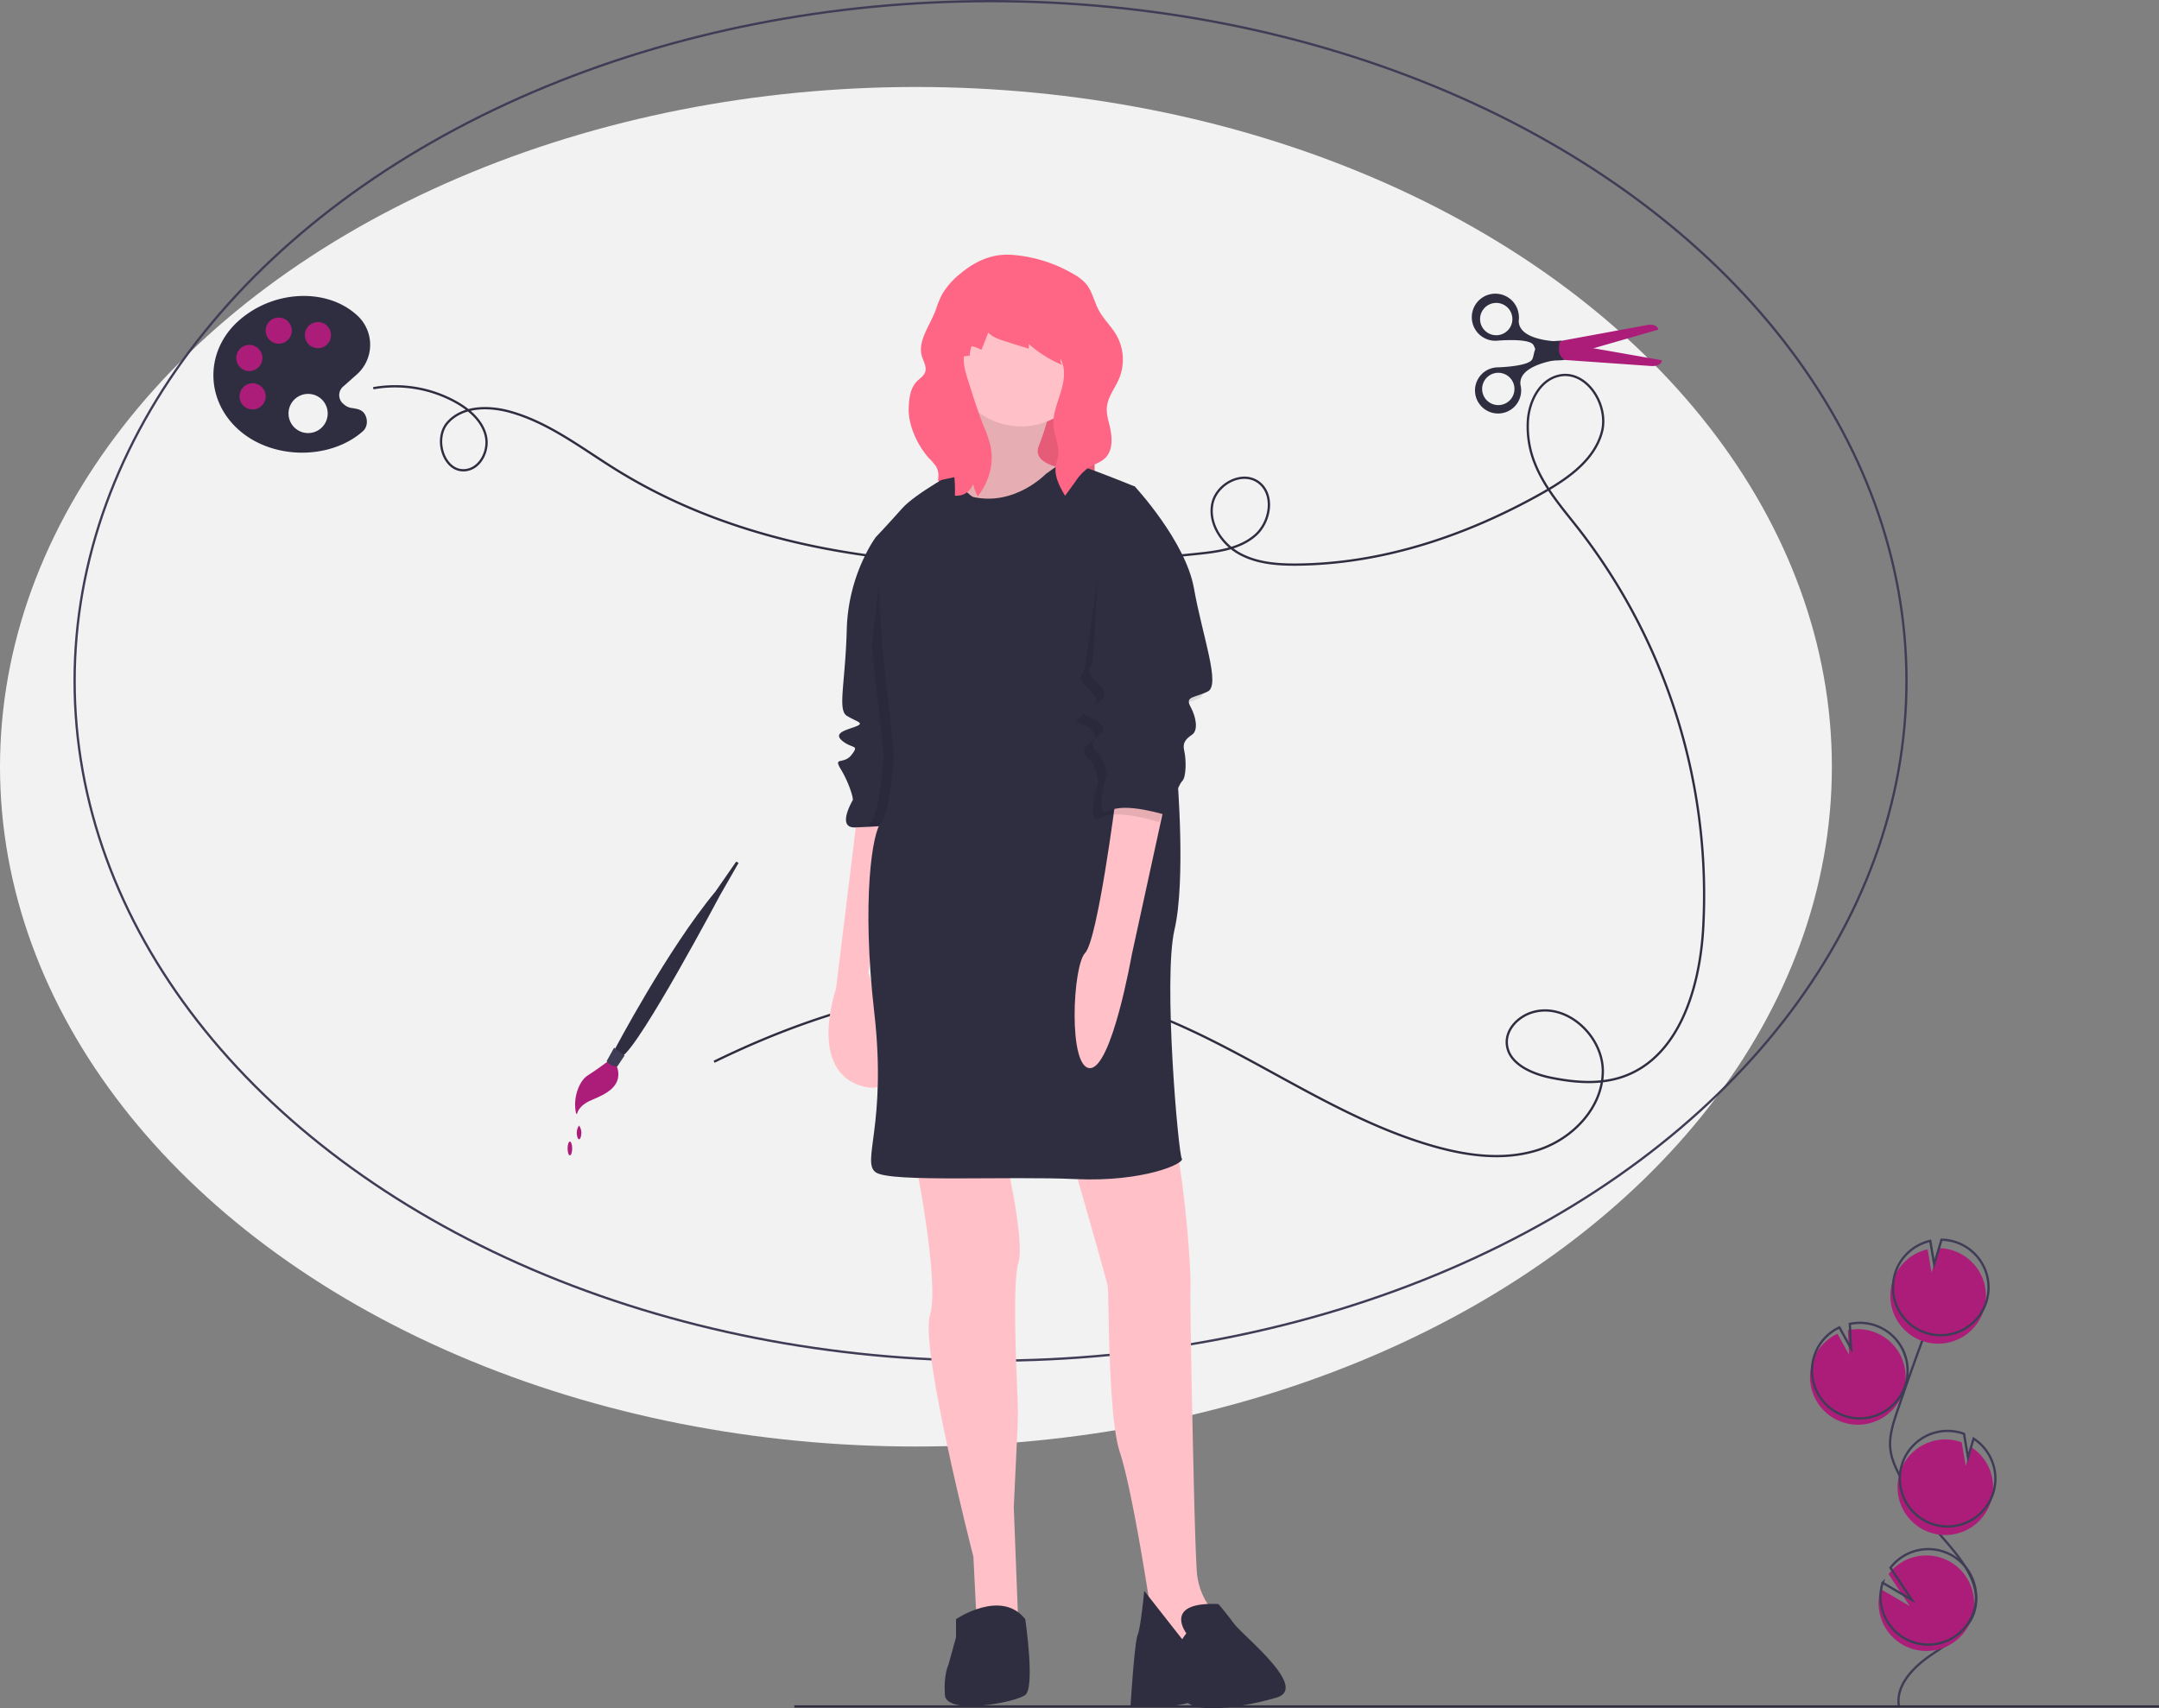 <svg id="a816e8d7-4997-4ebd-a7b7-7af2120ae04f" data-name="Layer 1" xmlns="http://www.w3.org/2000/svg" width="940.5" height="744.205" viewBox="0 0 940.5 744.205"><rect x="0" y="0" width="940.5" height="744.205" fill="#808080" stroke="none"/><title>creative woman</title><ellipse cx="399" cy="334.049" rx="399" ry="296.155" fill="#f2f2f2"/><ellipse cx="431.5" cy="296.655" rx="399" ry="296.155" fill="none" stroke="#3f3d56" stroke-miterlimit="10"/><path d="M292.35,246.783a54.531,54.531,0,0,1,36.241,6.171c5.696,3.231,11.075,7.93,12.718,14.27s-1.998,14.251-8.476,15.214c-9.552,1.419-14.469-13.543-8.025-20.735s17.764-7.256,27.07-4.68c16.958,4.694,31.203,15.889,46.151,25.172,73.907,45.898,166.948,45.749,253.477,36.719,8.879-.927,18.353-2.186,25.073-8.064s8.53-18.081,1.233-23.224c-7.163-5.048-18.282,1-19.951,9.603s4.112,17.332,11.774,21.585,16.776,4.904,25.539,4.804c37.383-.427,73.933-12.851,106.495-31.219,10.996-6.203,22.428-14.149,25.829-26.307S820.526,238.171,808.332,241.442c-7.961,2.136-12.347,10.977-12.984,19.194a43.007,43.007,0,0,0,3.166,19.25c4.29,10.671,12.096,19.463,19.172,28.529a259.966,259.966,0,0,1,53.955,174.509c-1.626,25.774-10.695,55.563-35.145,63.877-9.979,3.393-20.916,2.455-31.244.35-8.606-1.754-18.769-6.325-19.123-15.101-.249-6.172,5.048-11.462,10.941-13.31,14.948-4.689,31.108,10.227,30.897,25.892s-13.123,29.101-28.019,33.954-31.21,2.619-46.259-1.735c-48.975-14.169-89.815-49.489-138.948-63.1-57.788-16.008-120.051.121-173.915,26.473" transform="translate(-129.75 -77.647)" fill="none" stroke="#2f2e41" stroke-miterlimit="10"/><rect x="408.885" y="163.388" width="67.923" height="58.851" fill="#ff6584"/><rect x="408.946" y="163.577" width="67.923" height="58.851" opacity="0.1"/><path d="M503.17,432.975l-9.245,75.472s-12.73,36.372,12.124,42.585,1.97-49.557,1.97-49.557l9.548-69.258Z" transform="translate(-129.75 -77.647)" fill="#ffc1c7"/><path d="M525.6,365.839s-5.759,71.38-6.517,71.38c-.577,0-5.371.352-11.171.653-1.819.094-3.734.183-5.651.256-8.032.303-1.516-11.063-1.061-11.821s-1.667-7.729-5.153-13.488,1.212-1.819,4.698-6.365.303-2.425-4.092-6.062,2.576-4.85,6.214-6.365-.152-1.97-4.243-4.546-.606-14.246,0-37.887a77.67,77.67,0,0,1,8.452-32.886,54.446,54.446,0,0,1,4.127-6.971l8.941-.758s4.092,16.367,4.395,18.186S525.6,365.839,525.6,365.839Z" transform="translate(-129.75 -77.647)" fill="#2f2e41"/><path d="M548.938,241.265s4.395,37.584-1.364,41.07-8.184,14.246-8.184,14.246l21.52,11.215,36.675-7.123-1.364-18.489s-17.58-1.364-13.943-10.305a104.23,104.23,0,0,0,5.304-18.034Z" transform="translate(-129.75 -77.647)" fill="#ffc1c7"/><path d="M548.938,241.265s4.395,37.584-1.364,41.07-8.184,14.246-8.184,14.246l21.52,11.215,36.675-7.123-1.364-18.489s-17.58-1.364-13.943-10.305a104.23,104.23,0,0,0,5.304-18.034Z" transform="translate(-129.75 -77.647)" opacity="0.1"/><path d="M573.338,628.02c-2.407,7.471-1.061,42.633-.35,57.762q.339,7.23-.006,14.465l-1.614,34.009.039,1.031,1.931,50.193-18.186-2.122-1.364-27.43s-1.688-6.565-4.071-16.446c-6.477-26.858-18.086-78.204-14.873-88.729,4.395-14.397-6.517-68.046-6.517-68.046l38.191-6.82S576.622,617.827,573.338,628.02Z" transform="translate(-129.75 -77.647)" fill="#ffc1c7"/><path d="M663.358,791.635l-10.608,6.062s-19.247-7.426-20.308-7.729-2.273-16.216-2.273-16.216-2.504-16.328-5.645-33.038c-2.213-11.772-4.741-23.733-6.933-30.31-5.304-15.913-4.698-68.955-5.304-72.441s-19.247-68.046-19.247-68.046,40.464-7.577,45.616-3.031,10.002,59.407,9.699,71.077,1.364,82.14,1.364,82.14.208,10.248.532,21.175c.23,7.723.518,15.784.832,20.805a30.149,30.149,0,0,0,8.638,19.247Z" transform="translate(-129.75 -77.647)" fill="#ffc1c7"/><path d="M646.536,789.21s-10.457-13.791,13.943-12.73c0,0,2.273,2.425,6.668,8.335s33.038,28.188,18.641,32.432-32.926,6.626-38.537,2.355a62.953,62.953,0,0,1-25,1s1.705-27.451,3.069-30.634,2.879-19.247,2.879-19.247l16.519,21.065Z" transform="translate(-129.75 -77.647)" fill="#2f2e41"/><circle cx="444.8" cy="154.676" r="31.068" fill="#ffc1c7"/><path d="M525.6,365.839s-5.759,71.38-6.517,71.38c-.577,0-5.371.352-11.171.653a5.75,5.75,0,0,1,1.168-1.866c3.789-3.486,5.607-29.552,5.607-29.552l-5.153-46.98,4.471-40.994c2.279-4.471-2.804-6.744-2.804-6.744l8.941-.758s4.092,16.367,4.395,18.186S525.6,365.839,525.6,365.839Z" transform="translate(-129.75 -77.647)" opacity="0.1"/><path d="M624.107,289.609s-28.794-11.821-30.916-10.76-7.881,5.304-7.881,5.304-13.488,14.094-31.674,10.002c0,0-6.214-3.031-6.062-11.821,0,0-18.944,10.154-24.854,16.822s-11.518,12.579-11.518,12.579l2.879,47.738,5.153,46.98s-1.819,26.067-5.607,29.552-8.638,33.644-3.031,82.746-5.91,65.318.758,69.713,57.589,1.516,86.99,2.879,47.738-6.82,46.223-8.941-8.184-78.2-3.183-99.72,1.212-66.682,1.212-66.682Z" transform="translate(-129.75 -77.647)" fill="#2f2e41"/><path d="M615.772,425.701s-7.881,61.529-13.336,67.136-7.426,50.163,2.122,50.163,18.186-49.254,18.186-49.254L637.292,427.065Z" transform="translate(-129.75 -77.647)" fill="#ffc1c7"/><path d="M546.21,783.055s19.701-13.336,30.158,0c0,0,4.395,29.704,0,33.038s-34.402,8.941-35.008,0,1.516-13.033,1.516-13.033l3.334-12.124Z" transform="translate(-129.75 -77.647)" fill="#2f2e41"/><path d="M621.455,297.717l-.985-5.228s22.126,23.793,25.763,44.404,11.669,41.979,6.062,44.859-10.154,1.97-7.577,6.668,3.334,10.305.758,12.124-4.395,3.334-3.486,7.123.909,11.518-.909,13.185-6.365,15.003-6.365,15.003-18.489-6.062-25.46-1.97S608.194,417.972,608.194,417.972s-1.515-8.032-3.789-9.396-3.637-3.94-.758-6.668,5.153-2.728,1.212-6.517-9.245-2.122-3.789-6.062,8.335-5.759,4.698-9.548-6.82-5.91-4.243-9.245S608.724,294.383,621.455,297.717Z" transform="translate(-129.75 -77.647)" opacity="0.1"/><path d="M618.954,290.519l5.153-.909s22.126,23.793,25.763,44.404,11.669,41.979,6.062,44.859-10.154,1.97-7.577,6.668,3.334,10.305.758,12.124-4.395,3.334-3.486,7.123.909,11.518-.909,13.185-6.365,15.003-6.365,15.003-18.489-6.062-25.46-1.97-1.061-15.913-1.061-15.913-1.516-8.032-3.789-9.396-3.637-3.94-.758-6.668,5.153-2.728,1.212-6.517-9.245-2.122-3.789-6.062,8.335-5.759,4.698-9.548-6.82-5.91-4.243-9.245S606.224,287.185,618.954,290.519Z" transform="translate(-129.75 -77.647)" fill="#2f2e41"/><path d="M548.393,196.622a32.843,32.843,0,0,0-8.243,9.253,41.515,41.515,0,0,0-2.614,6.363c-2.46,7.079-8.574,14.249-5.986,21.282.738,2.007,1.89,4.123,1.228,6.156-.588,1.806-2.402,2.86-3.715,4.232-2.817,2.946-3.29,7.367-3.463,11.439-.315,7.458,3.786,16.247,8.741,21.83a30.503,30.503,0,0,1,2.982,3.376,7.914,7.914,0,0,1,.934,6.51l7.219-1.507a59.874,59.874,0,0,1,.244,8.02,7.487,7.487,0,0,0,7.94-5.131,21.438,21.438,0,0,0,1.983,5.479,28.283,28.283,0,0,0,4.794-8.879,25.386,25.386,0,0,0,.861-12.819,54.356,54.356,0,0,0-3.108-9.111c-2.551-6.446-4.634-13.066-6.714-19.678-1.081-3.435-2.174-6.981-1.847-10.566l2.565-.279a12.247,12.247,0,0,1,.81-4.139,15.187,15.187,0,0,1,4.29,1.614l2.957-7.503c1.952,2.024,4.752,2.94,7.434,3.784l10.193,3.209.062-2.017a52.317,52.317,0,0,0,14.505,9.098,3.3,3.3,0,0,1-.716-2.626c2.512,4.5,1.507,10.106-.043,15.02s-3.607,9.918-2.983,15.034c.467,3.826,2.427,7.485,2.063,11.322-.179,1.89-.918,3.688-1.148,5.572-.548,4.493,1.814,8.772,4.095,12.683l4.435-6.09a23.32,23.32,0,0,1,5.594-6.03c2.359-1.564,5.283-2.266,7.339-4.211,3.67-3.473,3.204-9.389,2.01-14.299-.634-2.61-1.402-5.257-1.169-7.932.395-4.536,3.547-8.289,5.323-12.482a21.669,21.669,0,0,0-1.214-19.049c-2.203-3.778-5.531-6.821-7.607-10.671-2.066-3.832-2.855-8.392-5.686-11.699a19.736,19.736,0,0,0-4.766-3.797,62.136,62.136,0,0,0-26.435-8.624C562.668,187.834,555.188,191.02,548.393,196.622Z" transform="translate(-129.75 -77.647)" fill="#ff6584"/><path d="M931.948,697.099a20.813,20.813,0,1,0,2.772-39.915l.521,10.712-5.068-9.18a20.734,20.734,0,0,0-10.684,11.723,20.408,20.408,0,0,0-1.197,5.63A20.809,20.809,0,0,0,931.948,697.099Z" transform="translate(-129.75 -77.647)" fill="#ab1d79"/><path d="M957.025,821.342c-1.789-9.11,5.963-17.187,13.621-22.437s16.605-10.408,19.218-19.317c3.755-12.804-7.43-24.53-16.136-34.642a125.3,125.3,0,0,1-16.524-24.557c-1.811-3.533-3.476-7.225-3.952-11.166-.686-5.675,1.137-11.323,2.974-16.737q9.179-27.052,19.628-53.65" transform="translate(-129.75 -77.647)" fill="none" stroke="#3f3d56" stroke-miterlimit="10"/><path d="M932.805,694.341a20.813,20.813,0,1,0,2.772-39.915l.521,10.712-5.068-9.18a20.734,20.734,0,0,0-10.684,11.723,20.409,20.409,0,0,0-1.197,5.63A20.809,20.809,0,0,0,932.805,694.341Z" transform="translate(-129.75 -77.647)" fill="none" stroke="#3f3d56" stroke-miterlimit="10"/><path d="M954.481,635.137a20.788,20.788,0,0,1,14.98-13.198l1.714,10.184,3.177-10.696a20.81,20.81,0,1,1-19.871,13.71Z" transform="translate(-129.75 -77.647)" fill="#ab1d79"/><path d="M955.624,631.46a20.788,20.788,0,0,1,14.98-13.198l1.714,10.184,3.177-10.696a20.81,20.81,0,1,1-19.871,13.71Z" transform="translate(-129.75 -77.647)" fill="none" stroke="#3f3d56" stroke-miterlimit="10"/><path d="M970.075,745.153a20.81,20.81,0,0,0,18.419-37.023l-2.441,8.219-1.731-10.304a.362.362,0,0,0-.053-.02,20.811,20.811,0,1,0-14.194,39.127Z" transform="translate(-129.75 -77.647)" fill="#ab1d79"/><path d="M971.065,741.429A20.81,20.81,0,0,0,989.484,704.406l-2.441,8.219-1.731-10.304a.362.362,0,0,0-.053-.02,20.811,20.811,0,1,0-14.194,39.127Z" transform="translate(-129.75 -77.647)" fill="none" stroke="#3f3d56" stroke-miterlimit="10"/><path d="M948.408,779.716a20.801,20.801,0,1,0,4.011-16.297l9.273,13.957-12.67-7.408A20.616,20.616,0,0,0,948.408,779.716Z" transform="translate(-129.75 -77.647)" fill="#ab1d79"/><path d="M949.265,776.958a20.801,20.801,0,1,0,4.011-16.297l9.273,13.957-12.67-7.408A20.616,20.616,0,0,0,949.265,776.958Z" transform="translate(-129.75 -77.647)" fill="none" stroke="#3f3d56" stroke-miterlimit="10"/><circle cx="138.597" cy="145.836" r="9.163" fill="#ab1d79"/><circle cx="122.307" cy="144.054" r="9.163" fill="#ab1d79"/><circle cx="108.562" cy="154.744" r="9.163" fill="#ab1d79"/><circle cx="110.09" cy="171.034" r="9.163" fill="#ab1d79"/><path d="M287.817,257.062c-1.174-1.085-2.898-1.351-4.374-1.6a6.509,6.509,0,0,1-4.019-1.778,4.929,4.929,0,0,1,0-7.788l5.388-4.783a17.312,17.312,0,0,0,0-26.531c-6.081-5.352-14.243-8.002-22.725-8.002A42.988,42.988,0,0,0,233.849,217.266c-14.848,13.123-14.848,34.621,0,47.744,7.379,6.526,17.337,9.78,27.189,9.851h.302c9.851,0,19.56-3.183,26.459-9.318,2.561-2.258,2.134-6.508.018-8.482Zm-55.142-23.454a5.69,5.69,0,1,1,5.69,5.69A5.684,5.684,0,0,1,232.675,233.607Zm7.113,22.405a5.69,5.69,0,1,1,5.69-5.69A5.684,5.684,0,0,1,239.788,256.012Zm11.38-28.629a5.69,5.69,0,1,1,5.69-5.69A5.684,5.684,0,0,1,251.169,227.384Zm12.803,38.942a8.535,8.535,0,1,1,8.535-8.535A8.538,8.538,0,0,1,263.972,266.326Zm4.268-36.986a5.69,5.69,0,1,1,5.69-5.69A5.684,5.684,0,0,1,268.239,229.34Z" transform="translate(-129.75 -77.647)" fill="#2f2e41"/><line x1="346" y1="743.454" x2="940.5" y2="743.454" fill="none" stroke="#2f2e41" stroke-miterlimit="10"/><path d="M395.226,539.563s-6.06,4.518-9.553,6.701-6.631,9.744-4.917,16.676l.4-.124s.468-3.438,6.288-5.905,14.379-6.005,10.855-15.228Z" transform="translate(-129.75 -77.647)" fill="#ab1d79"/><path d="M397.303,535.296s23.182-44.085,44.12-69.252l9.019-13.011,1.05.552-7.976,13.894s-34.621,65.203-42.684,70.342Z" transform="translate(-129.75 -77.647)" fill="#2f2e41"/><path d="M401.833,537.51l-4.572-3.409-3.236,5.835a5.207,5.207,0,0,0,4.661,2.284Z" transform="translate(-129.75 -77.647)" fill="#3f3d56"/><path d="M383,571c0,1.657-.448,3-1,3s-1-1.343-1-3a5.607,5.607,0,0,1,1-3A5.607,5.607,0,0,1,383,571Z" transform="translate(-129.75 -77.647)" fill="#ab1d79"/><ellipse cx="248.25" cy="500.353" rx="1" ry="3" fill="#ab1d79"/><path d="M808.418,226.393l38.948-7.156s4.106-.821,4.81,1.994l-44.813,12.904-.939-6.218Z" transform="translate(-129.75 -77.647)" fill="#ab1d79"/><path d="M810.098,226.084c-13.864.219-11.241,4.942-12.883,8.11s-15.069,3.493-15.069,3.493l-.004.001a10.056,10.056,0,1,0,10.248,10.502,9.866,9.866,0,0,0-.284-2.831c-1.198-8.97,16.668-11.028,16.668-11.028l-.65-3.187A5.382,5.382,0,0,1,810.098,226.084ZM782.433,254.137a7.039,7.039,0,1,1,7.039-7.039A7.039,7.039,0,0,1,782.433,254.137Z" transform="translate(-129.75 -77.647)" fill="#2f2e41"/><path d="M809.665,234.345l39.502,2.778s4.172.359,4.558-2.517l-46.576-8.159.364,6.604Z" transform="translate(-129.75 -77.647)" fill="#ab1d79"/><path d="M808.845,229.656l.291-3.24s-17.984-.057-17.792-9.105a9.867,9.867,0,0,0-.033-2.845,10.257,10.257,0,1,0-9.016,11.577l.004.001s13.38-1.17,15.364,1.795-.097,7.951,13.705,6.626A5.382,5.382,0,0,1,808.845,229.656Zm-20.312-13.78a7.039,7.039,0,1,1-7.778-6.212A7.039,7.039,0,0,1,788.533,215.876Z" transform="translate(-129.75 -77.647)" fill="#2f2e41"/></svg>